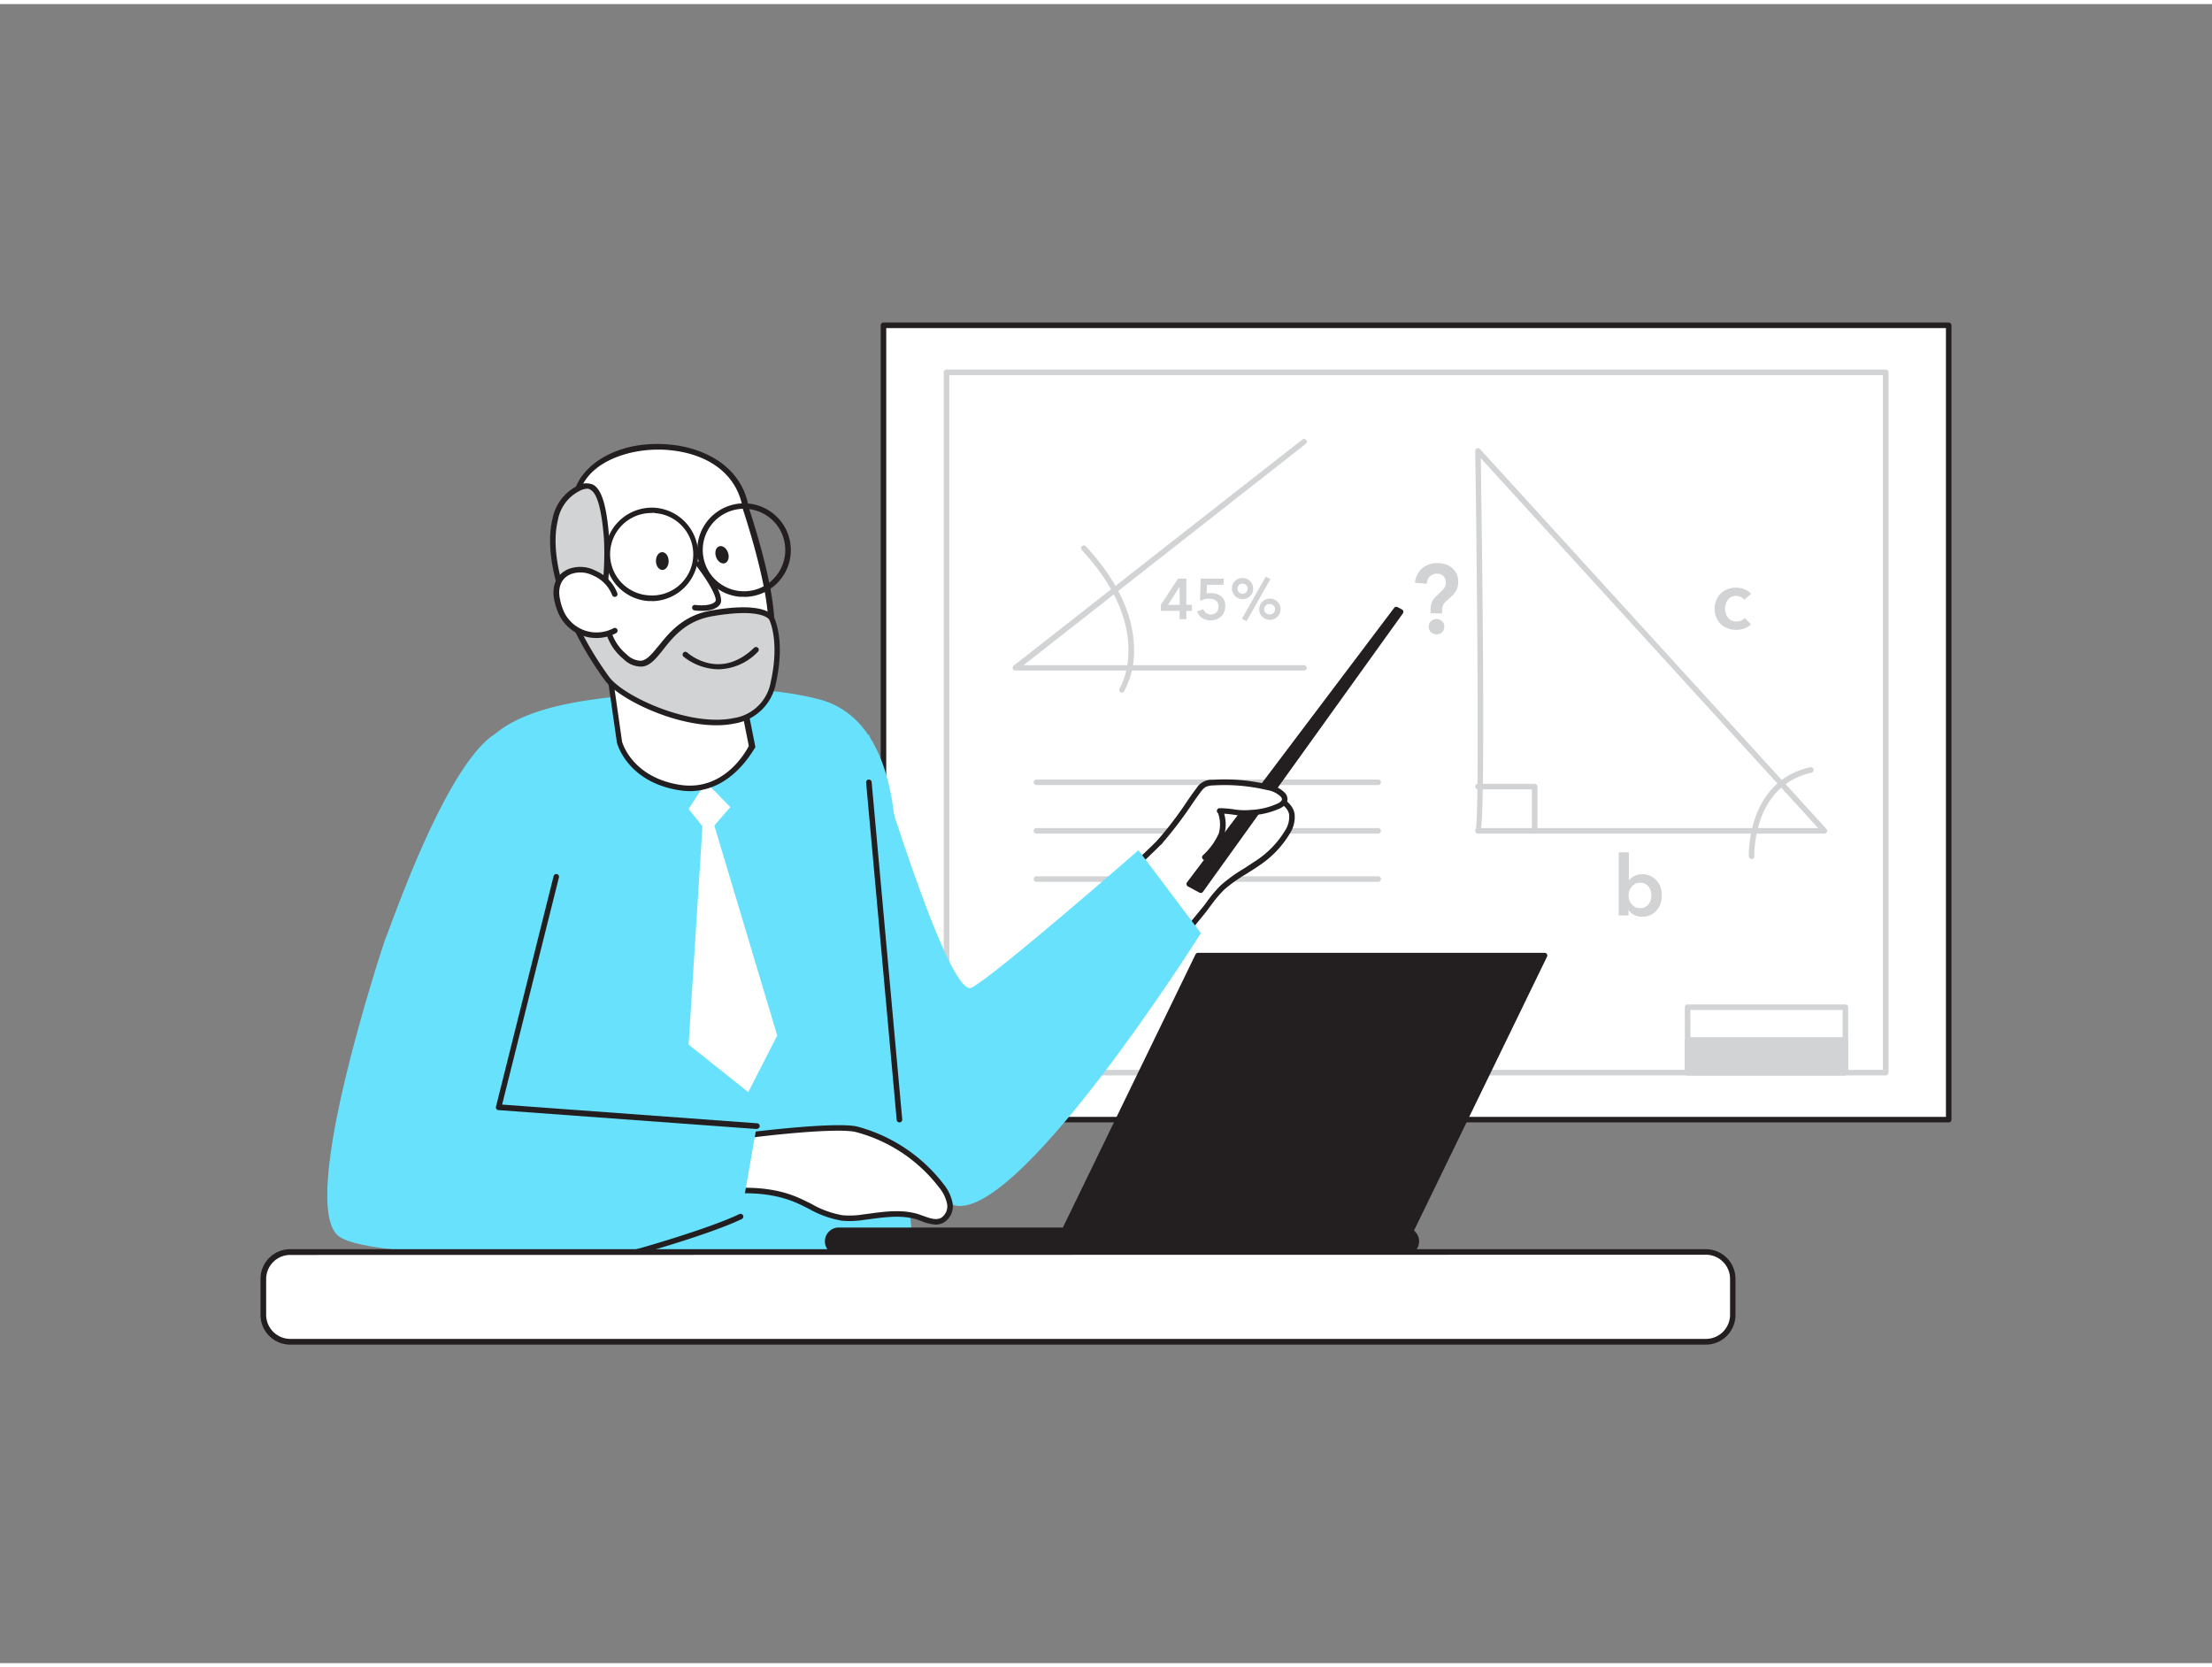 <svg xmlns="http://www.w3.org/2000/svg" viewBox="0 0 400 300" width="406" height="306" class="illustration"><rect x="0" y="0" width="400" height="300" fill="#808080" stroke="none"/><g id="_342_teacher_flatline" data-name="#342_teacher_flatline"><rect x="159.76" y="58.09" width="192.64" height="143.63" fill="#fff"></rect><path d="M352.39,202.22H159.76a.5.5,0,0,1-.5-.5V58.09a.5.5,0,0,1,.5-.5H352.39a.5.5,0,0,1,.5.5V201.72A.5.5,0,0,1,352.39,202.22Zm-192.13-1H351.89V58.59H160.26Z" fill="#231f20"></path><path d="M249.22,141.22h-61.8a.5.5,0,0,1,0-1h61.8a.5.5,0,0,1,0,1Z" fill="#d1d3d4"></path><path d="M249.22,150h-61.8a.5.5,0,0,1,0-1h61.8a.5.5,0,0,1,0,1Z" fill="#d1d3d4"></path><path d="M249.22,158.72h-61.8a.5.5,0,0,1-.5-.5.5.5,0,0,1,.5-.5h61.8a.5.5,0,0,1,.5.5A.5.5,0,0,1,249.22,158.72Z" fill="#d1d3d4"></path><path d="M341,193.72H171.16a.5.5,0,0,1-.5-.5V66.59a.5.5,0,0,1,.5-.5H341a.5.5,0,0,1,.5.5V193.22A.5.5,0,0,1,341,193.72Zm-169.33-1H340.49V67.09H171.66Z" fill="#d1d3d4"></path><path d="M329.91,150H267.26a.49.49,0,0,1-.49-.5.52.52,0,0,1,.11-.32c.61-2.64.27-42.15-.11-68.37a.49.49,0,0,1,.32-.47.48.48,0,0,1,.55.13l62.64,68.69a.51.51,0,0,1,.08.54A.5.5,0,0,1,329.91,150Zm-62.07-1h60.93l-61-66.89C268.13,105.71,268.53,142.88,267.84,149Z" fill="#d1d3d4"></path><path d="M316.74,154.58a.5.5,0,0,1-.5-.48c0-.14-.43-13.53,11.09-16.1a.5.5,0,0,1,.22,1c-10.72,2.38-10.31,15-10.31,15.08a.51.51,0,0,1-.48.52Z" fill="#d1d3d4"></path><path d="M277.52,150a.5.5,0,0,1-.5-.5V142h-9.75a.51.51,0,0,1-.5-.5.5.5,0,0,1,.5-.5h10.25a.5.5,0,0,1,.5.5v8A.5.5,0,0,1,277.52,150Z" fill="#d1d3d4"></path><path d="M258.7,110.16v-.67a4.22,4.22,0,0,1,.06-.75,2.65,2.65,0,0,1,.2-.64,2.36,2.36,0,0,1,.35-.58,5.68,5.68,0,0,1,.55-.59l.79-.76a3.56,3.56,0,0,0,.57-.66,1.63,1.63,0,0,0,.24-.9,1.65,1.65,0,0,0-.43-1.15,1.59,1.59,0,0,0-1.22-.46,1.73,1.73,0,0,0-1.29.55,1.71,1.71,0,0,0-.36.59,2.29,2.29,0,0,0-.14.68l-2.16-.19a4.39,4.39,0,0,1,.45-1.5,3.59,3.59,0,0,1,.88-1.12,4,4,0,0,1,1.25-.69,4.64,4.64,0,0,1,1.51-.24,4.81,4.81,0,0,1,1.43.22,3.7,3.7,0,0,1,1.19.65,3.06,3.06,0,0,1,.82,1.06,3.4,3.4,0,0,1,.3,1.46,3.53,3.53,0,0,1-.13,1,3.05,3.05,0,0,1-.35.78,4.15,4.15,0,0,1-.55.67c-.22.22-.46.44-.73.68s-.42.37-.57.52a2.67,2.67,0,0,0-.35.46,1.45,1.45,0,0,0-.18.49,3,3,0,0,0-.06.65v.46Zm-.35,2.44a1.32,1.32,0,0,1,.41-1,1.38,1.38,0,0,1,1-.4,1.44,1.44,0,0,1,1,.38,1.25,1.25,0,0,1,.42,1,1.32,1.32,0,0,1-.41,1,1.37,1.37,0,0,1-1,.4,1.41,1.41,0,0,1-.54-.11,1.48,1.48,0,0,1-.45-.28,1.21,1.21,0,0,1-.31-.42A1.31,1.31,0,0,1,258.35,112.6Z" fill="#d1d3d4"></path><path d="M225.89,142.49c-2.62.33-12.73,7.74-15.35,8.23,0,0-4.48,4.49-9.86,9.24a90.93,90.93,0,0,1,7.09,15.56c4.66-5.15,8.77-10.31,10-11.76a42.78,42.78,0,0,1,3.33-4c1.83-1.73,4.25-2.93,6.3-4.39a17.35,17.35,0,0,0,5.55-5.79,5.07,5.07,0,0,0,.7-3.07C233.19,143.83,228.19,142.19,225.89,142.49Z" fill="#fff"></path><path d="M207.77,176h-.09a.5.5,0,0,1-.38-.32,90.44,90.44,0,0,0-7.05-15.48.49.49,0,0,1,.1-.62c5.3-4.68,9.79-9.18,9.83-9.22a.54.54,0,0,1,.27-.14c1.18-.22,4.24-2.1,7.2-3.93,3.45-2.12,6.72-4.12,8.17-4.31h0c2.49-.31,7.8,1.38,8.28,4.44a5.47,5.47,0,0,1-.75,3.39,18.11,18.11,0,0,1-5.7,6c-.74.52-1.53,1-2.29,1.49a26.09,26.09,0,0,0-4,2.85,21.83,21.83,0,0,0-2.23,2.62c-.35.46-.69.91-1,1.34l-.81,1c-1.71,2.1-5.27,6.47-9.16,10.79A.55.55,0,0,1,207.77,176Zm-6.45-16A92,92,0,0,1,208,174.56c3.65-4.09,6.94-8.13,8.56-10.12l.82-1c.35-.42.69-.86,1-1.31a23.42,23.42,0,0,1,2.33-2.74,26.7,26.7,0,0,1,4.12-3c.75-.47,1.53-1,2.24-1.46a17.29,17.29,0,0,0,5.4-5.62,4.52,4.52,0,0,0,.64-2.77c-.36-2.33-5.08-3.86-7.16-3.6h0c-1.24.16-4.71,2.29-7.77,4.18s-6,3.66-7.39,4C210.1,151.87,206.06,155.86,201.32,160.07Z" fill="#231f20"></path><polygon points="215.05 159.11 252.5 109.49 253.27 109.9 217.13 160.23 215.05 159.11" fill="#231f20"></polygon><path d="M217.13,160.73a.53.53,0,0,1-.24-.06l-2.08-1.12a.52.52,0,0,1-.25-.34.48.48,0,0,1,.09-.4l37.45-49.62a.49.49,0,0,1,.63-.14l.78.41a.49.49,0,0,1,.25.33.51.51,0,0,1-.08.4l-36.14,50.33A.49.49,0,0,1,217.13,160.73Zm-1.33-1.79,1.18.64,32.7-45.53Z" fill="#231f20"></path><path d="M209.7,151.5c2.77-3,5.66-7.59,7-9.37a3.65,3.65,0,0,1,1-1,3.43,3.43,0,0,1,1.58-.37,33.85,33.85,0,0,1,9.93.83,5,5,0,0,1,2.73,1.35,1.24,1.24,0,0,1,.36.81c0,.54-.51.93-1,1.19a13.38,13.38,0,0,1-5,1.23c-2.46.25-3.32-.28-5.79-.31.31,0,.94,2.57.32,4.22a12.69,12.69,0,0,1-3,4.16" fill="#fff"></path><path d="M217.87,154.78a.52.52,0,0,1-.35-.14.5.5,0,0,1,0-.71l.09-.09a11.75,11.75,0,0,0,2.79-3.89,6,6,0,0,0-.13-3.63.48.48,0,0,1-.22-.43.51.51,0,0,1,.5-.49,19.79,19.79,0,0,1,2.56.21,11.9,11.9,0,0,0,3.18.1,12.83,12.83,0,0,0,4.81-1.18c.22-.11.72-.41.72-.75a.85.85,0,0,0-.24-.48,4.61,4.61,0,0,0-2.47-1.18,33.45,33.45,0,0,0-9.77-.83,3.17,3.17,0,0,0-1.36.3,3.36,3.36,0,0,0-.83.85c-.42.54-1,1.37-1.66,2.33a71,71,0,0,1-5.4,7.07.5.5,0,0,1-.74-.68,68.56,68.56,0,0,0,5.32-7c.67-1,1.25-1.8,1.69-2.36a3.18,3.18,0,0,1,2.91-1.53,34.09,34.09,0,0,1,10.07.85,5.41,5.41,0,0,1,3,1.5,1.74,1.74,0,0,1,.48,1.14c0,.44-.22,1.08-1.25,1.63a14.15,14.15,0,0,1-5.18,1.29,13,13,0,0,1-3.41-.11c-.49-.07-1-.13-1.61-.17a7,7,0,0,1,0,3.87,12.65,12.65,0,0,1-3,4.23l-.09.09A.52.52,0,0,1,217.87,154.78Z" fill="#231f20"></path><path d="M157.11,132s14.22,48.15,18.6,45.85S205.87,153,205.87,153l11.29,15s-34.45,54.75-45.42,48.9-22.39-36.79-22.39-36.79Z" fill="#68e1fd"></path><path d="M86.15,173.32l-16.51-4.18C70.27,168,80.3,137.87,89.49,132c7.9-6.57,23.76-7.21,41.71-7.91a55.4,55.4,0,0,1,17.09,1.67c20.94,5.79,11.87,48.5,11.87,48.5s2.29,20.45,5.89,60.86c0,0-29.46,5.68-80.83,2.81C85.22,238,86.64,178.64,86.15,173.32Z" fill="#68e1fd"></path><polygon points="140.55 186.51 135.31 196.75 124.52 188.15 127.03 148.68 124.52 145.54 127.68 140.72 132.07 145.21 129.17 148.54 140.55 186.51" fill="#fff"></polygon><path d="M133.25,120.77l2.68,13.44s-4.22,8.93-13.2,7.44S112,133.44,112,133.44l-3.69-25.72s-7.67-9.66-3.81-20.09,28.15-10.86,30.31,3.55c0,0,5.13,15.13,4.57,22S133.25,120.77,133.25,120.77Z" fill="#fff"></path><path d="M124.7,142.32a12.36,12.36,0,0,1-2-.18c-9.2-1.52-11.06-8.28-11.14-8.57l-3.68-25.65c-.84-1.13-7.49-10.5-3.8-20.46,1.7-4.58,8.19-8.73,17.33-7.78,6,.62,12.82,3.94,14,11.43.19.54,5.13,15.22,4.57,22.16-.49,5.94-4.56,7.51-6,7.89l2.58,13a.48.48,0,0,1,0,.31C136.35,134.51,132.56,142.32,124.7,142.32Zm-5.62-61.76c-5.88,0-12.3,2.34-14.11,7.24-3.72,10,3.65,19.51,3.73,19.61a.51.51,0,0,1,.1.24l3.69,25.72c.06.21,1.78,6.37,10.32,7.79,8,1.32,12-5.86,12.6-7l-2.65-13.29a.46.46,0,0,1,.09-.39.5.5,0,0,1,.34-.2c.21,0,5.17-.68,5.69-7.08.55-6.74-4.49-21.69-4.54-21.84-.9-6-5.79-9.93-13.08-10.68C120.55,80.6,119.82,80.56,119.08,80.56Z" fill="#231f20"></path><path d="M139.57,111.13s-.91-2.71-10.91-1S119,122.89,113.06,118s-2.76-13.49-3.37-21.49c-.79-10.25-3-10-5.19-8.89-7.75,3.76-5.28,19.93,5.26,34.33,3.73,5.1,27,14.6,30.09.74C141.58,115,139.57,111.13,139.57,111.13Z" fill="#d1d3d4"></path><path d="M129.53,130.41c-8,0-17.78-4.89-20.17-8.15-7.46-10.2-11.25-21.94-9.44-29.22a8.41,8.41,0,0,1,4.36-5.86,3.18,3.18,0,0,1,3-.26c1.55.89,2.43,3.84,2.87,9.56a51.52,51.52,0,0,1-.12,7.25c-.35,5.46-.67,10.62,3.32,13.89a3.68,3.68,0,0,0,2.56,1.12c1.1-.11,2-1.27,3.22-2.73,1.85-2.31,4.4-5.46,9.41-6.34,9.76-1.71,11.26.79,11.45,1.26s2,4.34.32,11.88a9.07,9.07,0,0,1-7.46,7.28A16.56,16.56,0,0,1,129.53,130.41ZM106.19,87.62a3.58,3.58,0,0,0-1.47.46,7.34,7.34,0,0,0-3.83,5.2c-1.75,7,2,18.42,9.27,28.39,2.54,3.47,14.56,9.1,22.52,7.44a8,8,0,0,0,6.69-6.52c1.66-7.43-.23-11.2-.25-11.23a.08.08,0,0,0,0,0c0-.09-1.27-2.24-10.36-.66-4.64.81-7,3.68-8.81,6-1.27,1.58-2.37,3-3.89,3.1a4.49,4.49,0,0,1-3.29-1.34c-4.39-3.59-4-9-3.68-14.72a52.77,52.77,0,0,0,.12-7.11c-.4-5.14-1.2-8.09-2.38-8.77A1.14,1.14,0,0,0,106.19,87.62Z" fill="#231f20"></path><path d="M111.13,106.7a6.91,6.91,0,0,0-3.71-3.82,5.55,5.55,0,0,0-4.26-.32c-2.25.82-2.89,3-2.43,5.14a10.44,10.44,0,0,0,.88,2.63,7,7,0,0,0,9.53,3" fill="#fff"></path><path d="M107.83,114.63a7.41,7.41,0,0,1-2.23-.34,7.51,7.51,0,0,1-4.43-3.73,11,11,0,0,1-.93-2.76c-.57-2.69.48-4.88,2.75-5.71a6,6,0,0,1,4.65.34,7.33,7.33,0,0,1,4,4.11.49.49,0,0,1-.32.63.49.49,0,0,1-.63-.32,6.43,6.43,0,0,0-3.44-3.52,5.06,5.06,0,0,0-3.88-.3c-1.79.65-2.58,2.36-2.11,4.56a10,10,0,0,0,.83,2.52,6.52,6.52,0,0,0,8.85,2.75.5.5,0,0,1,.47.89A7.58,7.58,0,0,1,107.83,114.63Z" fill="#231f20"></path><path d="M134.56,107.18c-.26,0-.51,0-.76,0A8.47,8.47,0,0,1,126.12,98h0a8.46,8.46,0,1,1,8.44,9.2Zm-7.45-9.12a7.47,7.47,0,0,0,6.77,8.09,7.46,7.46,0,1,0-6.77-8.09Z" fill="#231f20"></path><path d="M117.88,107.94l-.76,0a8.45,8.45,0,0,1-7.68-9.17l.5,0-.5,0a8.47,8.47,0,0,1,9.17-7.68,8.46,8.46,0,0,1-.73,16.88Zm0-15.91a7.45,7.45,0,0,0-.64,14.88,7.45,7.45,0,0,0,6.38-12.21,7.39,7.39,0,0,0-5.06-2.64C118.3,92,118.08,92,117.85,92Z" fill="#231f20"></path><path d="M162.64,202.22a.49.49,0,0,1-.49-.45l-5.53-61a.5.5,0,1,1,1-.09l5.53,61a.5.5,0,0,1-.45.54Z" fill="#231f20"></path><path d="M126.89,109.72a10,10,0,0,1-1.31-.08.51.51,0,0,1-.42-.57.5.5,0,0,1,.57-.42c.74.11,3,.21,3.64-.66.4-.54-1.21-3.53-3.44-6.4a.5.5,0,0,1,.09-.7.5.5,0,0,1,.7.08c1.4,1.8,4.53,6.15,3.46,7.61C129.48,109.53,128,109.72,126.89,109.72Z" fill="#231f20"></path><ellipse cx="119.77" cy="100.7" rx="1.15" ry="1.61" transform="translate(-2.31 2.82) rotate(-1.33)" fill="#231f20"></ellipse><ellipse cx="130.56" cy="99.59" rx="1.15" ry="1.61" transform="translate(-24.82 46.48) rotate(-18.47)" fill="#231f20"></ellipse><path d="M129.92,120.29A10.43,10.43,0,0,1,123.6,118a.5.5,0,0,1,.67-.75c.24.22,5.88,5.15,12.09-.85a.49.49,0,0,1,.7,0,.5.5,0,0,1,0,.71A10.14,10.14,0,0,1,129.92,120.29Z" fill="#231f20"></path><path d="M136.07,204.43s14.8-1.84,18.73-1a28.56,28.56,0,0,1,15.39,10.21,7.3,7.3,0,0,1,1.55,3.2,3,3,0,0,1-1.38,3.07c-1.33.65-2.86-.13-4.25-.59-3.16-1.05-6.59-.43-9.89,0a16,16,0,0,1-3.91.16c-3-.35-5.53-2.13-8.28-3.29-5-2.1-10.77-1.94-16-1.11" fill="#fff"></path><path d="M169.24,220.7a8,8,0,0,1-2.6-.62l-.69-.25c-2.74-.91-5.77-.5-8.7-.11l-1,.13a16.25,16.25,0,0,1-4,.15,18.25,18.25,0,0,1-6-2.16c-.8-.4-1.62-.82-2.44-1.16-4.14-1.74-9.28-2.1-15.74-1.07a.51.51,0,0,1-.57-.42.5.5,0,0,1,.42-.57c6.64-1.05,12-.68,16.28,1.14.85.36,1.69.78,2.5,1.18a17.15,17.15,0,0,0,5.64,2.07,15.36,15.36,0,0,0,3.78-.15l1-.13c3-.41,6.19-.83,9.15.15l.72.26c1.15.41,2.24.81,3.16.36a2.47,2.47,0,0,0,1.11-2.55,6.86,6.86,0,0,0-1.47-3,27.89,27.89,0,0,0-15.09-10c-3.79-.85-18.42.95-18.56,1a.49.49,0,0,1-.56-.44.5.5,0,0,1,.43-.56c.61-.07,14.94-1.84,18.91-1a29.1,29.1,0,0,1,15.68,10.4,7.84,7.84,0,0,1,1.65,3.43,3.43,3.43,0,0,1-1.66,3.59A3.07,3.07,0,0,1,169.24,220.7Z" fill="#231f20"></path><path d="M69.64,169.14s-16.22,48.27-8.27,53.75,71.46,2.8,71.46,2.8l4-22.77s-43.74,5.62-42.65,2.38,6.4-40,6.4-40Z" fill="#68e1fd"></path><rect x="149.72" y="221.75" width="106.36" height="3.99" rx="1.95" fill="#231f20"></rect><path d="M254.12,226.23H151.67a2.49,2.49,0,0,1,0-5H254.12a2.49,2.49,0,0,1,0,5Zm-102.45-4a1.45,1.45,0,0,0-1.45,1.45,1.47,1.47,0,0,0,1.45,1.53H254.12a1.46,1.46,0,0,0,1.46-1.45,1.48,1.48,0,0,0-1.46-1.53Z" fill="#231f20"></path><polygon points="216.61 172.06 279.29 172.06 254.21 223.69 191.53 223.69 216.61 172.06" fill="#231f20"></polygon><path d="M254.21,224.19H191.53a.5.5,0,0,1-.42-.23.51.51,0,0,1,0-.48l25.08-51.64a.51.51,0,0,1,.45-.28h62.68a.49.49,0,0,1,.42.24.51.51,0,0,1,0,.48l-25.08,51.63A.51.51,0,0,1,254.21,224.19Zm-61.88-1h61.56l24.6-50.63H216.93Z" fill="#231f20"></path><path d="M136.84,203.42h0L90.13,200a.49.49,0,0,1-.36-.21.47.47,0,0,1-.08-.41l10.42-41.69a.49.49,0,0,1,.6-.36.48.48,0,0,1,.36.6L90.8,199l46.08,3.38a.5.5,0,0,1,0,1Z" fill="#231f20"></path><path d="M115,226.19a.5.5,0,0,1-.48-.37.49.49,0,0,1,.34-.61c.14,0,13.19-3.7,18.85-6.41a.5.5,0,0,1,.66.24.49.49,0,0,1-.23.66c-5.73,2.75-18.47,6.32-19,6.47Z" fill="#231f20"></path><rect x="47.61" y="225.69" width="265.75" height="16.22" rx="4.87" fill="#fff"></rect><path d="M308.49,242.41h-256A5.37,5.37,0,0,1,47.11,237v-6.49a5.36,5.36,0,0,1,5.36-5.36h256a5.36,5.36,0,0,1,5.36,5.36V237A5.37,5.37,0,0,1,308.49,242.41Zm-256-16.22a4.36,4.36,0,0,0-4.36,4.36V237a4.37,4.37,0,0,0,4.36,4.37h256a4.37,4.37,0,0,0,4.36-4.37v-6.49a4.37,4.37,0,0,0-4.36-4.36Z" fill="#231f20"></path><path d="M315.41,107.73a1.64,1.64,0,0,0-.63-.51,2,2,0,0,0-.86-.2,1.86,1.86,0,0,0-.87.2,1.91,1.91,0,0,0-.62.54,2.24,2.24,0,0,0-.37.74,3,3,0,0,0-.12.84,2.62,2.62,0,0,0,.13.83,2.21,2.21,0,0,0,.38.75,1.87,1.87,0,0,0,1.53.73,2.29,2.29,0,0,0,.85-.16,1.58,1.58,0,0,0,.67-.48l1.13,1.14a2.9,2.9,0,0,1-1.15.74,4.17,4.17,0,0,1-1.51.27,4.44,4.44,0,0,1-1.51-.26,3.51,3.51,0,0,1-1.25-.75,3.42,3.42,0,0,1-.84-1.2,4,4,0,0,1-.31-1.61,3.81,3.81,0,0,1,.31-1.58,3.57,3.57,0,0,1,.83-1.21,3.69,3.69,0,0,1,1.23-.76,4.07,4.07,0,0,1,1.49-.27,4.11,4.11,0,0,1,1.55.3,2.94,2.94,0,0,1,1.18.82Z" fill="#d1d3d4"></path><path d="M213.31,109.71h-3.39v-1.1l3.12-4.72h1.49v4.75h1v1.07h-1v1.52h-1.22Zm0-4.36h0l-2.09,3.29h2.11Z" fill="#d1d3d4"></path><path d="M221.26,105h-3l-.07,1.59a2.24,2.24,0,0,1,.42-.08l.44,0a3.22,3.22,0,0,1,1,.16,2.25,2.25,0,0,1,.8.45,2.08,2.08,0,0,1,.54.73,2.5,2.5,0,0,1,.19,1,2.72,2.72,0,0,1-.21,1.09,2.54,2.54,0,0,1-.58.81,2.6,2.6,0,0,1-.85.51,3,3,0,0,1-1,.18,2.74,2.74,0,0,1-1.55-.43,2.46,2.46,0,0,1-.92-1.18l1.13-.41a1.44,1.44,0,0,0,.51.7,1.48,1.48,0,0,0,.86.26,1.51,1.51,0,0,0,.53-.09,1.62,1.62,0,0,0,.44-.27,1.35,1.35,0,0,0,.29-.44,1.46,1.46,0,0,0,.11-.6,1.58,1.58,0,0,0-.14-.7,1.32,1.32,0,0,0-.38-.46,1.43,1.43,0,0,0-.52-.23,2.38,2.38,0,0,0-.59-.07l-.45,0a3.58,3.58,0,0,0-.45.09l-.44.13-.37.15.12-4h4.18Z" fill="#d1d3d4"></path><path d="M222.76,105.7a1.94,1.94,0,0,1,.15-.76,2.11,2.11,0,0,1,.41-.61,2,2,0,0,1,.62-.41,2,2,0,0,1,1.5,0,2.11,2.11,0,0,1,.61.41,1.91,1.91,0,0,1,.56,1.37,1.86,1.86,0,0,1-.15.75,1.91,1.91,0,0,1-1,1,2,2,0,0,1-2.12-.41,2.11,2.11,0,0,1-.41-.61A1.86,1.86,0,0,1,222.76,105.7Zm2.86,0a.92.92,0,1,0-.27.66A.9.9,0,0,0,225.62,105.7Zm3.26-2.14.87.4-4.32,7.6-.86-.39Zm-1.17,5.87a1.86,1.86,0,0,1,.15-.75,1.89,1.89,0,0,1,.42-.62,2,2,0,0,1,.61-.41,2,2,0,0,1,1.5,0,2,2,0,0,1,.61.41,1.89,1.89,0,0,1,.42.62,2,2,0,0,1,0,1.5,2,2,0,0,1-.42.61,1.82,1.82,0,0,1-.61.41,1.95,1.95,0,0,1-1.5,0,1.82,1.82,0,0,1-.61-.41,2,2,0,0,1-.42-.61A1.86,1.86,0,0,1,227.71,109.43Zm2.86,0a.9.9,0,0,0-.27-.67.88.88,0,0,0-.66-.27.94.94,0,1,0,0,1.87.88.88,0,0,0,.66-.27A.9.9,0,0,0,230.57,109.43Z" fill="#d1d3d4"></path><path d="M294.52,153.43v5.07h.05a2.8,2.8,0,0,1,.34-.37,3.05,3.05,0,0,1,.51-.37,2.84,2.84,0,0,1,.68-.27,3,3,0,0,1,.89-.12,3.46,3.46,0,0,1,2.53,1.1,3.57,3.57,0,0,1,.72,1.21,4.22,4.22,0,0,1,.25,1.48,4.58,4.58,0,0,1-.24,1.5,3.88,3.88,0,0,1-.71,1.22,3.3,3.3,0,0,1-2.6,1.13,3.16,3.16,0,0,1-1.43-.33,2.44,2.44,0,0,1-1.05-1h0v1.08h-1.71V153.43Zm4.14,7.73a2.66,2.66,0,0,0-.13-.83,2.31,2.31,0,0,0-.38-.75,2,2,0,0,0-.65-.53,2,2,0,0,0-.92-.2,1.82,1.82,0,0,0-.88.21,2.22,2.22,0,0,0-.67.54,2.13,2.13,0,0,0-.42.75,2.48,2.48,0,0,0-.15.84,2.44,2.44,0,0,0,.15.84,2.09,2.09,0,0,0,.42.74,2.22,2.22,0,0,0,.67.54,2.08,2.08,0,0,0,1.8,0,2,2,0,0,0,.65-.54,2.21,2.21,0,0,0,.38-.75A2.74,2.74,0,0,0,298.66,161.16Z" fill="#d1d3d4"></path><path d="M294.52,153.43v5.07h.05a2.8,2.8,0,0,1,.34-.37,3.05,3.05,0,0,1,.51-.37,2.84,2.84,0,0,1,.68-.27,3,3,0,0,1,.89-.12,3.46,3.46,0,0,1,2.53,1.1,3.57,3.57,0,0,1,.72,1.21,4.22,4.22,0,0,1,.25,1.48,4.58,4.58,0,0,1-.24,1.5,3.88,3.88,0,0,1-.71,1.22,3.3,3.3,0,0,1-2.6,1.13,3.16,3.16,0,0,1-1.43-.33,2.44,2.44,0,0,1-1.05-1h0v1.08h-1.71V153.43Zm4.14,7.73a2.66,2.66,0,0,0-.13-.83,2.31,2.31,0,0,0-.38-.75,2,2,0,0,0-.65-.53,2,2,0,0,0-.92-.2,1.82,1.82,0,0,0-.88.21,2.22,2.22,0,0,0-.67.54,2.13,2.13,0,0,0-.42.75,2.48,2.48,0,0,0-.15.84,2.44,2.44,0,0,0,.15.84,2.09,2.09,0,0,0,.42.74,2.22,2.22,0,0,0,.67.54,2.08,2.08,0,0,0,1.8,0,2,2,0,0,0,.65-.54,2.21,2.21,0,0,0,.38-.75A2.74,2.74,0,0,0,298.66,161.16Z" fill="#d1d3d4"></path><path d="M235.78,120.51H183.62a.5.5,0,0,1-.47-.33.52.52,0,0,1,.16-.56l52.16-40.85a.5.5,0,1,1,.62.78l-51,40h50.71a.51.51,0,0,1,.5.5A.5.5,0,0,1,235.78,120.51Z" fill="#d1d3d4"></path><path d="M202.9,124.52a.53.53,0,0,1-.27-.08.51.51,0,0,1-.16-.69c.07-.1,6.44-10.71-6.83-25a.51.51,0,0,1,0-.71.5.5,0,0,1,.71,0c7.19,7.73,8.71,14.41,8.72,18.65a15,15,0,0,1-1.78,7.53A.5.5,0,0,1,202.9,124.52Z" fill="#d1d3d4"></path><path d="M333.7,193.72H305.17a.5.5,0,0,1-.5-.5V181.39a.5.5,0,0,1,.5-.5H333.7a.5.5,0,0,1,.5.5v11.83A.5.5,0,0,1,333.7,193.72Zm-28-1H333.2V181.89H305.67Z" fill="#d1d3d4"></path><rect x="305.17" y="187.31" width="28.52" height="5.92" fill="#d1d3d4"></rect><path d="M333.7,193.72H305.17a.5.5,0,0,1-.5-.5v-5.91a.5.5,0,0,1,.5-.5H333.7a.5.5,0,0,1,.5.5v5.91A.5.5,0,0,1,333.7,193.72Zm-28-1H333.2v-4.91H305.67Z" fill="#d1d3d4"></path></g></svg>